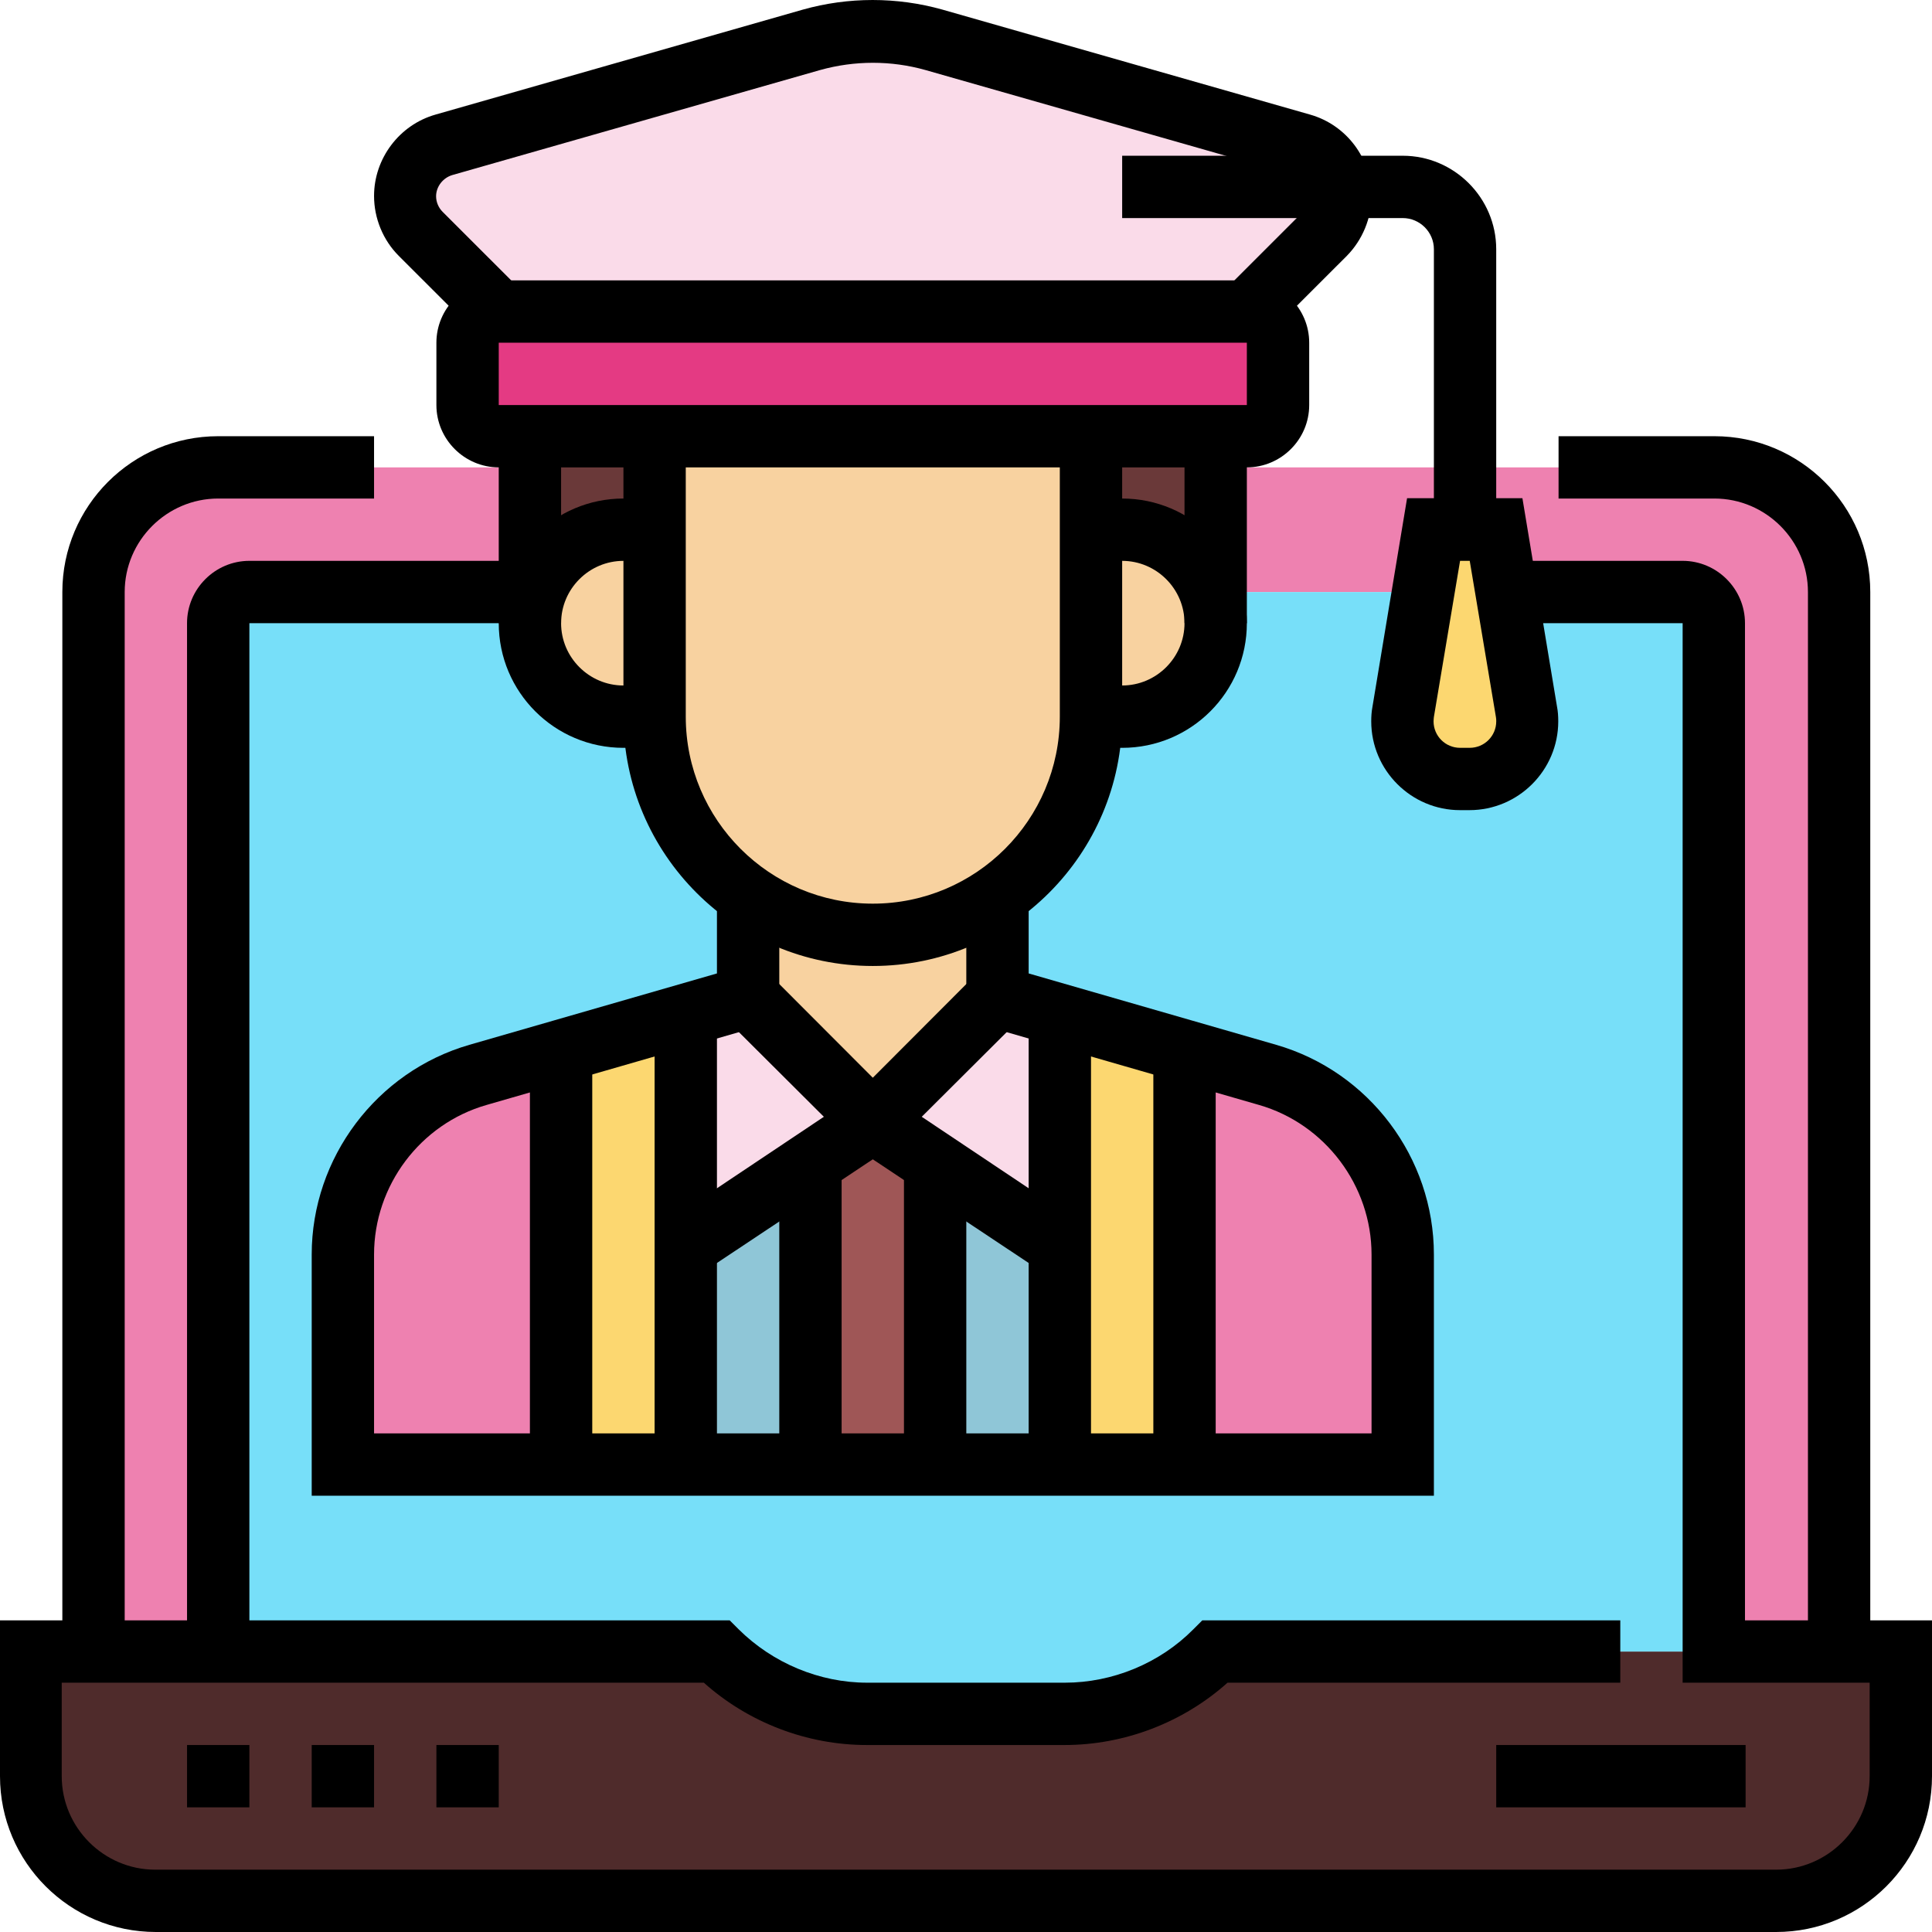 <svg width="100" height="100" viewBox="0 0 100 100" fill="none" xmlns="http://www.w3.org/2000/svg">
<path d="M98.419 85.483V91.935C98.419 95.5 95.531 98.387 91.965 98.387H8.067C4.501 98.387 1.613 95.5 1.613 91.935V85.483H37.109C39.174 87.548 41.981 88.709 44.901 88.709H55.13C58.051 88.709 60.858 87.548 62.923 85.483H98.419Z" fill="#4F2B2B"/>
<path d="M88.738 24.191H62.924V30.643H73.685L74.218 27.417H77.444L77.977 30.643H87.125C88.012 30.643 88.738 31.369 88.738 32.256V85.484H95.192V30.643C95.192 27.079 92.304 24.191 88.738 24.191Z" fill="#EE81B0"/>
<path d="M27.428 24.191V30.643H12.907C12.02 30.643 11.294 31.369 11.294 32.256V85.484H4.84V30.643C4.84 27.079 7.728 24.191 11.294 24.191H27.428Z" fill="#EE81B0"/>
<path d="M27.428 32.257C27.428 34.934 29.59 37.095 32.269 37.095H33.882C33.882 40.225 35.14 43.031 37.189 45.08C37.657 45.547 38.174 45.983 38.722 46.354V51.612L35.495 52.548L29.042 54.403L24.75 55.645C20.603 56.838 17.748 60.629 17.748 64.935V75.807H72.604V64.935C72.604 60.629 69.748 56.838 65.602 55.645L61.31 54.403L54.856 52.548L51.63 51.612V46.354C54.566 44.322 56.47 40.934 56.47 37.095H58.083C59.422 37.095 60.632 36.547 61.504 35.676C62.375 34.805 62.923 33.595 62.923 32.257V30.644H73.685L72.653 36.853C72.62 37.015 72.604 37.176 72.604 37.337C72.604 38.983 73.943 40.321 75.589 40.321H76.073C77.719 40.321 79.058 38.983 79.058 37.337C79.058 37.176 79.042 37.015 79.009 36.853L77.977 30.644H87.125C88.012 30.644 88.738 31.369 88.738 32.257V85.485H62.923C60.858 87.549 58.051 88.711 55.131 88.711H44.902C41.981 88.711 39.174 87.549 37.109 85.485H11.294V32.257C11.294 31.369 12.02 30.644 12.907 30.644H27.428V32.257Z" fill="#77DFF9"/>
<path d="M48.403 60.209V75.806H41.949V60.209L45.176 58.063L48.403 60.209Z" fill="#9F5656"/>
<path d="M72.604 64.934V75.805H61.31V54.401L65.602 55.643C69.748 56.837 72.604 60.627 72.604 64.934Z" fill="#EE81B0"/>
<path d="M29.041 54.401V75.805H17.748V64.934C17.748 60.627 20.603 56.837 24.75 55.643L29.041 54.401Z" fill="#EE81B0"/>
<path d="M54.856 64.516V75.806H48.403V60.209L54.856 64.516Z" fill="#8FC6D7"/>
<path d="M41.949 60.209V75.806H35.495V64.516L41.949 60.209Z" fill="#8FC6D7"/>
<path d="M61.31 54.402V75.806H54.856V64.515V52.547L61.31 54.402Z" fill="#FCD770"/>
<path d="M35.495 64.515V75.806H29.042V54.402L35.495 52.547V64.515Z" fill="#FCD770"/>
<path d="M54.856 52.547V64.515L48.403 60.209L45.176 58.063L51.63 51.611L54.856 52.547Z" fill="#FADBE9"/>
<path d="M45.176 58.063L41.949 60.209L35.495 64.515V52.547L38.722 51.611L45.176 58.063Z" fill="#FADBE9"/>
<path d="M79.009 36.853L77.977 30.643L77.444 27.417H74.217L73.685 30.643L72.652 36.853C72.62 37.014 72.604 37.175 72.604 37.337C72.604 38.982 73.943 40.321 75.589 40.321H76.073C77.719 40.321 79.058 38.982 79.058 37.337C79.058 37.175 79.042 37.014 79.009 36.853Z" fill="#FCD770"/>
<path d="M69.345 9.674C69.361 9.819 69.377 9.981 69.377 10.142C69.377 10.884 69.087 11.578 68.57 12.094L64.537 16.126H25.815L21.781 12.094C21.265 11.578 20.974 10.884 20.974 10.142C20.974 8.916 21.797 7.835 22.975 7.497L42.013 2.045C43.046 1.755 44.111 1.609 45.176 1.609C46.241 1.609 47.305 1.755 48.338 2.045L67.376 7.497C68.409 7.787 69.151 8.642 69.345 9.674Z" fill="#FADBE9"/>
<path d="M66.15 17.739V20.965C66.15 21.852 65.424 22.578 64.537 22.578H25.815C24.927 22.578 24.201 21.852 24.201 20.965V17.739C24.201 16.852 24.927 16.126 25.815 16.126H64.537C65.424 16.126 66.15 16.852 66.15 17.739Z" fill="#E43A83"/>
<path d="M62.924 30.643V32.256C62.924 29.578 60.762 27.417 58.083 27.417H56.47V22.578H62.924V30.643Z" fill="#6A3939"/>
<path d="M27.428 22.578H33.882V27.417H32.269C30.929 27.417 29.719 27.965 28.848 28.837C27.977 29.707 27.428 30.917 27.428 32.256V22.578Z" fill="#6A3939"/>
<path d="M38.722 46.352C43.272 48.272 44.208 48.385 45.176 48.385C47.58 48.385 49.806 47.643 51.63 46.352V51.611L45.176 58.063L38.722 51.611V46.352Z" fill="#F8D2A0"/>
<path d="M58.083 27.417C60.762 27.417 62.924 29.578 62.924 32.256C62.924 33.595 62.375 34.804 61.504 35.675C60.633 36.546 59.422 37.095 58.083 37.095H56.47V27.417H58.083Z" fill="#F8D2A0"/>
<path d="M56.47 27.417V37.095C56.47 40.934 54.566 44.321 51.63 46.353C49.806 47.644 47.58 48.386 45.176 48.386C44.208 48.386 43.272 48.273 38.722 46.353C38.173 45.982 37.657 45.547 37.189 45.079C35.14 43.031 33.882 40.224 33.882 37.095V22.578H56.47V27.417Z" fill="#F8D2A0"/>
<path d="M33.882 27.417V37.095H32.269C29.59 37.095 27.428 34.933 27.428 32.256C27.428 30.917 27.977 29.707 28.848 28.836C29.719 27.965 30.929 27.417 32.269 27.417H33.882Z" fill="#F8D2A0"/>
<path d="M12.908 90.322H9.681V93.548H12.908V90.322Z" fill="black"/>
<path d="M19.361 90.322H16.134V93.548H19.361V90.322Z" fill="black"/>
<path d="M25.815 90.322H22.588V93.548H25.815V90.322Z" fill="black"/>
<path d="M90.352 90.322H77.444V93.548H90.352V90.322Z" fill="black"/>
<path d="M96.805 85.484H93.579V30.643C93.579 27.982 91.4 25.804 88.738 25.804H80.671V22.578H88.738C93.191 22.578 96.805 26.191 96.805 30.643V85.484Z" fill="black"/>
<path d="M6.454 85.484H3.227V30.643C3.227 26.191 6.841 22.578 11.294 22.578H19.361V25.804H11.294C8.632 25.804 6.454 27.982 6.454 30.643V85.484Z" fill="black"/>
<path d="M91.965 100H8.067C3.614 100 0 96.387 0 91.935V83.87H37.77L38.238 84.338C39.997 86.08 42.417 87.096 44.885 87.096H55.115C57.583 87.096 60.019 86.096 61.762 84.338L62.23 83.87H83.866V87.096H63.537C61.229 89.161 58.196 90.322 55.098 90.322H44.869C41.772 90.322 38.738 89.161 36.431 87.096H3.195V91.935C3.195 94.597 5.373 96.774 8.035 96.774H91.933C94.595 96.774 96.773 94.597 96.773 91.935V87.096H87.093V32.255H77.945V29.029H87.093C88.867 29.029 90.32 30.481 90.32 32.255V83.87H100V91.935C100 96.387 96.386 100 91.933 100H91.965Z" fill="black"/>
<path d="M12.908 85.483H9.681V32.255C9.681 30.481 11.133 29.029 12.908 29.029H27.428V32.255H12.908V85.483Z" fill="black"/>
<path d="M58.083 38.708H56.002V35.481H58.083C59.858 35.481 61.31 34.03 61.31 32.256C61.31 30.481 59.858 29.03 58.083 29.03H56.47V25.804H58.083C61.649 25.804 64.537 28.691 64.537 32.256C64.537 35.82 61.649 38.708 58.083 38.708Z" fill="black"/>
<path d="M34.35 38.708H32.269C28.703 38.708 25.815 35.82 25.815 32.256C25.815 28.691 28.703 25.804 32.269 25.804H33.882V29.03H32.269C30.494 29.03 29.042 30.481 29.042 32.256C29.042 34.03 30.494 35.481 32.269 35.481H34.35V38.708Z" fill="black"/>
<path d="M36.383 65.854L34.608 63.176L42.643 57.805L37.577 52.756L39.868 50.466L47.709 58.321L36.383 65.854Z" fill="black"/>
<path d="M53.969 65.854L42.643 58.321L50.484 50.466L52.775 52.756L47.709 57.805L55.744 63.176L53.969 65.854Z" fill="black"/>
<path d="M45.176 49.999C38.061 49.999 32.269 44.208 32.269 37.095V22.578H35.495V37.095C35.495 42.434 39.836 46.773 45.176 46.773C50.516 46.773 54.856 42.434 54.856 37.095V22.578H58.083V37.095C58.083 44.208 52.291 49.999 45.176 49.999Z" fill="black"/>
<path d="M64.537 22.578H61.31V32.256H64.537V22.578Z" fill="black"/>
<path d="M29.042 22.578H25.815V32.256H29.042V22.578Z" fill="black"/>
<path d="M65.682 17.271L63.407 14.997L67.441 10.964C67.651 10.755 67.78 10.448 67.78 10.158C67.78 9.642 67.441 9.19 66.941 9.061L47.902 3.625C46.128 3.125 44.24 3.125 42.449 3.625L23.411 9.061C22.927 9.206 22.572 9.658 22.572 10.158C22.572 10.464 22.701 10.755 22.91 10.964L26.944 14.997L24.669 17.271L20.636 13.239C19.829 12.432 19.361 11.303 19.361 10.142C19.361 8.206 20.668 6.464 22.539 5.932L41.562 0.496C43.917 -0.165 46.418 -0.165 48.774 0.496L67.812 5.932C69.684 6.464 70.99 8.19 70.99 10.142C70.99 11.287 70.523 12.416 69.716 13.239L65.682 17.271Z" fill="black"/>
<path d="M64.537 24.191H25.815C24.04 24.191 22.588 22.739 22.588 20.965V17.739C22.588 15.964 24.04 14.513 25.815 14.513H64.537C66.312 14.513 67.764 15.964 67.764 17.739V20.965C67.764 22.739 66.312 24.191 64.537 24.191ZM25.815 17.739V20.965H64.537V17.739H25.815Z" fill="black"/>
<path d="M77.444 27.416H74.218V12.899C74.218 12.012 73.491 11.287 72.604 11.287H58.083V8.061H72.604C75.266 8.061 77.444 10.238 77.444 12.899V27.416Z" fill="black"/>
<path d="M76.073 41.933H75.573C73.04 41.933 70.975 39.868 70.975 37.336C70.975 37.078 70.991 36.836 71.039 36.578L72.83 25.787H78.8L80.591 36.578C80.639 36.82 80.655 37.078 80.655 37.336C80.655 39.868 78.59 41.933 76.057 41.933H76.073ZM75.573 29.029L74.218 37.11C74.218 37.11 74.201 37.255 74.201 37.336C74.201 38.094 74.815 38.707 75.573 38.707H76.073C76.831 38.707 77.445 38.094 77.445 37.336C77.445 37.255 77.444 37.191 77.428 37.11L76.073 29.029H75.589H75.573Z" fill="black"/>
<path d="M62.924 54.401H59.697V75.805H62.924V54.401Z" fill="black"/>
<path d="M56.47 52.547H53.243V75.806H56.47V52.547Z" fill="black"/>
<path d="M74.218 77.418H16.134V64.934C16.134 59.934 19.49 55.466 24.298 54.079L37.109 50.385V46.352H40.336V52.821L25.186 57.192C21.749 58.176 19.361 61.369 19.361 64.934V74.192H70.991V64.934C70.991 61.369 68.587 58.176 65.166 57.192L50.016 52.821V46.352H53.243V50.385L66.054 54.079C70.862 55.466 74.218 59.918 74.218 64.934V77.418Z" fill="black"/>
<path d="M30.655 54.401H27.428V75.805H30.655V54.401Z" fill="black"/>
<path d="M37.109 52.547H33.882V75.806H37.109V52.547Z" fill="black"/>
<path d="M43.562 60.209H40.336V75.806H43.562V60.209Z" fill="black"/>
<path d="M50.016 60.209H46.789V75.806H50.016V60.209Z" fill="black"/>
</svg>
